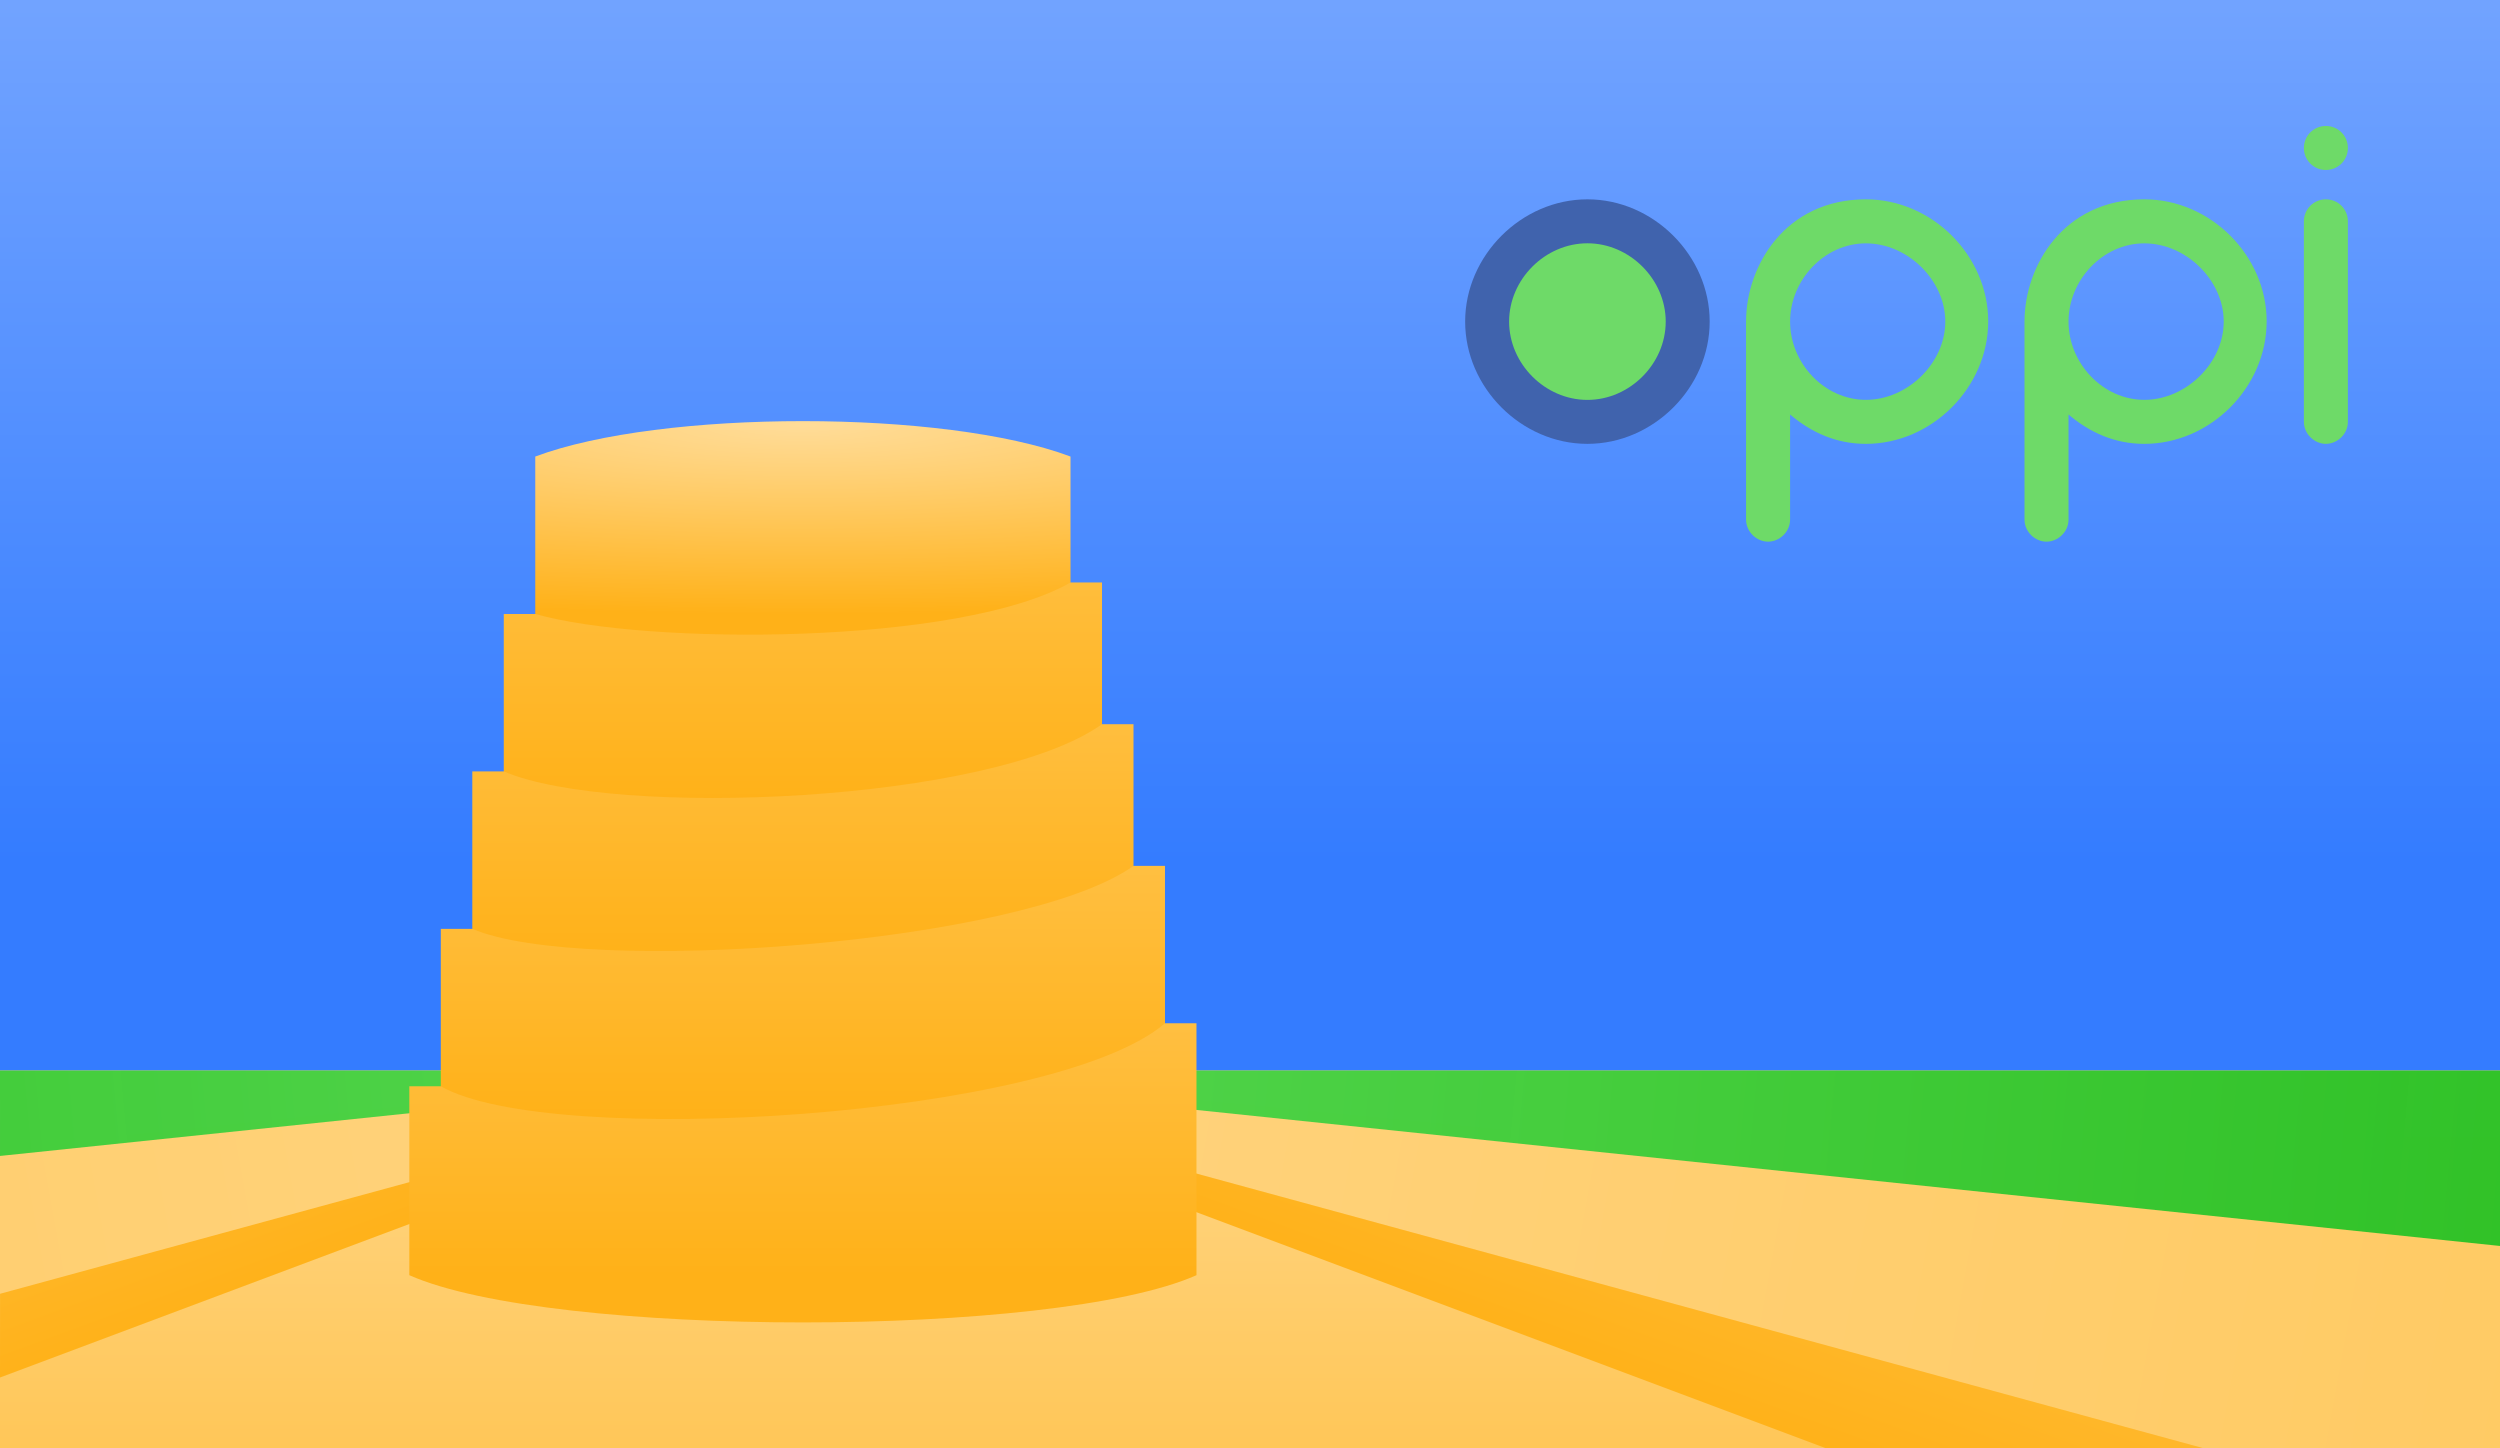 <?xml version="1.0" encoding="UTF-8" standalone="no"?>
<svg
   xmlns:dc="http://purl.org/dc/elements/1.1/"
   xmlns:cc="http://creativecommons.org/ns#"
   xmlns:rdf="http://www.w3.org/1999/02/22-rdf-syntax-ns#"
   xmlns:svg="http://www.w3.org/2000/svg"
   xmlns="http://www.w3.org/2000/svg"
   xmlns:xlink="http://www.w3.org/1999/xlink"
   id="svg8"
   version="1.1"
   viewBox="0 0 210.079 121.708"
   height="460"
   width="794">
  <defs
     id="defs2">
    <linearGradient
       id="linearGradient5784">
      <stop
         style="stop-color:#63de5d;stop-opacity:1;"
         offset="0"
         id="stop5780" />
      <stop
         style="stop-color:#26bd1e;stop-opacity:0.988"
         offset="1"
         id="stop5782" />
    </linearGradient>
    <linearGradient
       id="linearGradient5645">
      <stop
         id="stop5641"
         offset="0"
         style="stop-color:#ffbf41;stop-opacity:1" />
      <stop
         id="stop5643"
         offset="1"
         style="stop-color:#ffb118;stop-opacity:1" />
    </linearGradient>
    <linearGradient
       id="linearGradient5475">
      <stop
         id="stop5471"
         offset="0"
         style="stop-color:#ffdc98;stop-opacity:1" />
      <stop
         id="stop5473"
         offset="1"
         style="stop-color:#ffb118;stop-opacity:1" />
    </linearGradient>
    <linearGradient
       id="linearGradient5465">
      <stop
         id="stop5461"
         offset="0"
         style="stop-color:#71a3ff;stop-opacity:1" />
      <stop
         id="stop5463"
         offset="1"
         style="stop-color:#347cff;stop-opacity:1" />
    </linearGradient>
    <marker
       style="overflow:visible"
       id="marker5453"
       refX="0.0"
       refY="0.0"
       orient="auto">
      <path
         transform="scale(0.8) translate(12.5,0)"
         style="fill-rule:evenodd;stroke:#000000;stroke-width:1.0pt"
         d="M 0.0,0.0 L 5.0,-5.0 L -12.5,0.0 L 5.0,5.0 L 0.0,0.0 z "
         id="path5451" />
    </marker>
    <marker
       style="overflow:visible"
       id="marker5425"
       refX="0.0"
       refY="0.0"
       orient="auto">
      <path
         transform="scale(0.8) translate(12.5,0)"
         style="fill-rule:evenodd;stroke:#000000;stroke-width:1.0pt"
         d="M 0.0,0.0 L 5.0,-5.0 L -12.5,0.0 L 5.0,5.0 L 0.0,0.0 z "
         id="path5423" />
    </marker>
    <marker
       style="overflow:visible"
       id="Arrow1Mstart"
       refX="0.0"
       refY="0.0"
       orient="auto">
      <path
         transform="scale(0.4) translate(10,0)"
         style="fill-rule:evenodd;stroke:#000000;stroke-width:1.0pt"
         d="M 0.0,0.0 L 5.0,-5.0 L -12.5,0.0 L 5.0,5.0 L 0.0,0.0 z "
         id="path5143" />
    </marker>
    <marker
       style="overflow:visible;"
       id="Arrow1Lend"
       refX="0.0"
       refY="0.0"
       orient="auto">
      <path
         transform="scale(0.8) rotate(180) translate(12.5,0)"
         style="fill-rule:evenodd;stroke:#000000;stroke-width:1.0pt;"
         d="M 0.0,0.0 L 5.0,-5.0 L -12.5,0.0 L 5.0,5.0 L 0.0,0.0 z "
         id="path5140" />
    </marker>
    <marker
       style="overflow:visible"
       id="Arrow1Lstart"
       refX="0.0"
       refY="0.0"
       orient="auto">
      <path
         transform="scale(0.8) translate(12.5,0)"
         style="fill-rule:evenodd;stroke:#000000;stroke-width:1.0pt"
         d="M 0.0,0.0 L 5.0,-5.0 L -12.5,0.0 L 5.0,5.0 L 0.0,0.0 z "
         id="path5137" />
    </marker>
    <linearGradient
       id="linearGradient4705">
      <stop
         style="stop-color:#63de5d;stop-opacity:1;"
         offset="0"
         id="stop4701" />
      <stop
         style="stop-color:#26bd1e;stop-opacity:1"
         offset="1"
         id="stop4703" />
    </linearGradient>
    <radialGradient
       xlink:href="#linearGradient4705"
       id="radialGradient4724"
       cx="30.107"
       cy="42.55"
       fx="30.107"
       fy="42.55"
       r="12.909"
       gradientTransform="matrix(1,0,0,0.949,0,2.157)"
       gradientUnits="userSpaceOnUse" />
    <radialGradient
       xlink:href="#linearGradient4705"
       id="radialGradient4732"
       cx="30.107"
       cy="42.55"
       fx="30.107"
       fy="42.55"
       r="12.909"
       gradientTransform="matrix(1,0,0,0.949,0,2.157)"
       gradientUnits="userSpaceOnUse" />
    <radialGradient
       xlink:href="#linearGradient4705"
       id="radialGradient4740"
       cx="30.107"
       cy="42.55"
       fx="30.107"
       fy="42.55"
       r="12.909"
       gradientTransform="matrix(1,0,0,0.949,0,2.157)"
       gradientUnits="userSpaceOnUse" />
    <radialGradient
       xlink:href="#linearGradient4705"
       id="radialGradient4748"
       cx="30.107"
       cy="42.55"
       fx="30.107"
       fy="42.55"
       r="12.909"
       gradientTransform="matrix(1,0,0,0.949,0,2.157)"
       gradientUnits="userSpaceOnUse" />
    <radialGradient
       xlink:href="#linearGradient4705"
       id="radialGradient4756"
       cx="30.107"
       cy="42.55"
       fx="30.107"
       fy="42.55"
       r="12.909"
       gradientTransform="matrix(1,0,0,0.949,0,2.157)"
       gradientUnits="userSpaceOnUse" />
    <radialGradient
       xlink:href="#linearGradient4705"
       id="radialGradient4764"
       cx="30.107"
       cy="42.55"
       fx="30.107"
       fy="42.55"
       r="12.909"
       gradientTransform="matrix(1,0,0,0.949,0,2.157)"
       gradientUnits="userSpaceOnUse" />
    <radialGradient
       xlink:href="#linearGradient4705"
       id="radialGradient4724-9"
       cx="30.107"
       cy="42.55"
       fx="30.107"
       fy="42.55"
       r="12.909"
       gradientTransform="matrix(1,0,0,0.949,0,2.157)"
       gradientUnits="userSpaceOnUse" />
    <radialGradient
       xlink:href="#linearGradient4705"
       id="radialGradient4732-2"
       cx="30.107"
       cy="42.55"
       fx="30.107"
       fy="42.55"
       r="12.909"
       gradientTransform="matrix(1,0,0,0.949,0,2.157)"
       gradientUnits="userSpaceOnUse" />
    <radialGradient
       xlink:href="#linearGradient4705"
       id="radialGradient4740-0"
       cx="30.107"
       cy="42.55"
       fx="30.107"
       fy="42.55"
       r="12.909"
       gradientTransform="matrix(1,0,0,0.949,0,2.157)"
       gradientUnits="userSpaceOnUse" />
    <radialGradient
       xlink:href="#linearGradient4705"
       id="radialGradient4748-2"
       cx="30.107"
       cy="42.55"
       fx="30.107"
       fy="42.55"
       r="12.909"
       gradientTransform="matrix(1,0,0,0.949,0,2.157)"
       gradientUnits="userSpaceOnUse" />
    <radialGradient
       xlink:href="#linearGradient4705"
       id="radialGradient4756-3"
       cx="30.107"
       cy="42.55"
       fx="30.107"
       fy="42.55"
       r="12.909"
       gradientTransform="matrix(1,0,0,0.949,0,2.157)"
       gradientUnits="userSpaceOnUse" />
    <radialGradient
       xlink:href="#linearGradient4705"
       id="radialGradient4764-7"
       cx="30.107"
       cy="42.55"
       fx="30.107"
       fy="42.55"
       r="12.909"
       gradientTransform="matrix(1,0,0,0.949,0,2.157)"
       gradientUnits="userSpaceOnUse" />
    <linearGradient
       gradientUnits="userSpaceOnUse"
       y2="247.839"
       x2="105.526"
       y1="175.782"
       x1="105.526"
       id="linearGradient5453"
       xlink:href="#linearGradient5465" />
    <linearGradient
       gradientTransform="matrix(0.993,0,0,1,-7.2924201e-6,-6.4792399e-5)"
       gradientUnits="userSpaceOnUse"
       y2="339.333"
       x2="103.967"
       y1="254.667"
       x1="103.967"
       id="linearGradient5477"
       xlink:href="#linearGradient5475" />
    <linearGradient
       gradientTransform="translate(-13.229,9.26)"
       gradientUnits="userSpaceOnUse"
       y2="273.188"
       x2="76.729"
       y1="252.021"
       x1="76.729"
       id="linearGradient5519"
       xlink:href="#linearGradient5645" />
    <linearGradient
       gradientUnits="userSpaceOnUse"
       y2="273.188"
       x2="76.729"
       y1="252.021"
       x1="76.729"
       id="linearGradient5519-3"
       xlink:href="#linearGradient5645"
       gradientTransform="translate(-13.229,-3.969)" />
    <linearGradient
       gradientUnits="userSpaceOnUse"
       y2="273.188"
       x2="76.729"
       y1="252.021"
       x1="76.729"
       id="linearGradient5519-3-9"
       xlink:href="#linearGradient5645"
       gradientTransform="translate(-13.229,-17.198)" />
    <linearGradient
       gradientUnits="userSpaceOnUse"
       y2="273.188"
       x2="76.729"
       y1="252.021"
       x1="76.729"
       id="linearGradient5519-3-9-0"
       xlink:href="#linearGradient5645"
       gradientTransform="translate(-13.229,-30.427)" />
    <radialGradient
       gradientUnits="userSpaceOnUse"
       gradientTransform="matrix(4.529,1.7977884e-7,-3.8013324e-8,0.706,-238.125,69.656)"
       r="22.49"
       fy="200.252"
       fx="67.469"
       cy="200.252"
       cx="67.469"
       id="radialGradient5647"
       xlink:href="#linearGradient5475" />
    <linearGradient
       gradientUnits="userSpaceOnUse"
       y2="290.385"
       x2="5.292"
       y1="265.25"
       x1="-3.969"
       id="linearGradient5762"
       xlink:href="#linearGradient5645" />
    <linearGradient
       gradientUnits="userSpaceOnUse"
       y2="365.792"
       x2="-481.542"
       y1="241.438"
       x1="203.729"
       id="linearGradient5770"
       xlink:href="#linearGradient5475" />
    <linearGradient
       gradientUnits="userSpaceOnUse"
       y2="275.833"
       x2="-105.833"
       y1="254.667"
       x1="121.708"
       id="linearGradient5778"
       xlink:href="#linearGradient5784" />
    <linearGradient
       gradientUnits="userSpaceOnUse"
       y2="275.833"
       x2="-105.833"
       y1="254.667"
       x1="121.708"
       id="linearGradient5778-9"
       xlink:href="#linearGradient5784"
       gradientTransform="matrix(-1,0,0,1,137.583,-3.3333334e-6)" />
    <linearGradient
       gradientUnits="userSpaceOnUse"
       y2="290.385"
       x2="5.292"
       y1="265.25"
       x1="-3.969"
       id="linearGradient5762-6"
       xlink:href="#linearGradient5645"
       gradientTransform="matrix(-1,0,0,1,137.583,-3.3333334e-6)" />
    <linearGradient
       gradientUnits="userSpaceOnUse"
       y2="365.792"
       x2="-481.542"
       y1="241.438"
       x1="203.729"
       id="linearGradient5770-9"
       xlink:href="#linearGradient5475"
       gradientTransform="matrix(-1,0,0,1,137.583,-3.3333334e-6)" />
    <clipPath
       id="clipPath4688"
       clipPathUnits="userSpaceOnUse">
      <rect
         y="144.471"
         x="-32.963"
         height="156.716"
         width="270.506"
         id="rect4690"
         style="opacity:1;fill:url(#radialGradient4692);fill-opacity:1;stroke:none;stroke-width:0.036;stroke-linecap:butt;stroke-linejoin:miter;stroke-miterlimit:4;stroke-dasharray:none;stroke-dashoffset:0;stroke-opacity:1" />
    </clipPath>
  </defs>
  <g
     transform="translate(0,-175.292)"
     id="layer1">
    <rect
       y="175.292"
       x="2.9309888e-14"
       height="121.708"
       width="210.079"
       id="rect4659"
       style="opacity:1;fill:url(#linearGradient5453);fill-opacity:1;stroke:none;stroke-width:0.028;stroke-linecap:butt;stroke-linejoin:miter;stroke-miterlimit:4;stroke-dasharray:none;stroke-dashoffset:0;stroke-opacity:1" />
    <rect
       ry="8.4288195e-06"
       y="265.25"
       x="-7.2922503e-06"
       height="31.75"
       width="210.079"
       id="rect5469"
       style="opacity:1;fill:url(#linearGradient5477);fill-opacity:1;stroke:none;stroke-width:0.023;stroke-linecap:butt;stroke-linejoin:miter;stroke-miterlimit:4;stroke-dasharray:none;stroke-dashoffset:0;stroke-opacity:0.989" />
    <path
       id="path5511-2-7-6-6"
       d="m 44.979,213.656 -10e-7,15.875 c 11.906,5.292 33.073,5.292 44.979,0 l 1.3e-5,-15.875 c -10.583,-3.969 -34.396,-3.969 -44.979,0 z"
       style="fill:url(#radialGradient5647);fill-opacity:1;fill-rule:evenodd;stroke:none;stroke-width:0.265px;stroke-linecap:butt;stroke-linejoin:miter;stroke-opacity:1" />
    <path
       id="path5511-2-7-6"
       d="m 42.333,226.885 -1e-6,15.875 c 11.906,5.292 38.365,5.292 50.271,-1e-5 l 6e-6,-18.521 h -2.646 c -9.26,5.292 -35.719,5.292 -44.979,2.646 z"
       style="fill:url(#linearGradient5519-3-9-0);fill-opacity:1;fill-rule:evenodd;stroke:none;stroke-width:0.265px;stroke-linecap:butt;stroke-linejoin:miter;stroke-opacity:1" />
    <path
       id="path5511-2-7"
       d="m 39.688,240.115 -10e-7,15.875 c 11.906,5.292 43.656,5.292 55.562,-1e-5 l 9e-6,-19.844 h -2.646 c -9.26,6.615 -41.01,7.938 -50.271,3.969 z"
       style="fill:url(#linearGradient5519-3-9);fill-opacity:1;fill-rule:evenodd;stroke:none;stroke-width:0.265px;stroke-linecap:butt;stroke-linejoin:miter;stroke-opacity:1" />
    <path
       id="path5754"
       d="M 62.177,265.25 56.885,269.219 0,285.094 c 0,1.323 0,-13.229 0,-13.229 z"
       style="fill:url(#linearGradient5770);fill-opacity:1;fill-rule:evenodd;stroke:none;stroke-width:0.265px;stroke-linecap:butt;stroke-linejoin:miter;stroke-opacity:1" />
    <path
       id="path5740"
       d="M -1.1133663e-6,291.047 68.792,265.25 0.005,284.01"
       style="fill:url(#linearGradient5762);fill-opacity:1;fill-rule:evenodd;stroke:none;stroke-width:0.265px;stroke-linecap:butt;stroke-linejoin:miter;stroke-opacity:1" />
    <path
       id="path5744"
       d="M 68.792,265.25 0.001,272.428 C 0,272.394 0,265.25 0,265.25 Z"
       style="fill:url(#linearGradient5778);fill-opacity:1;fill-rule:evenodd;stroke:none;stroke-width:0.265px;stroke-linecap:butt;stroke-linejoin:miter;stroke-opacity:1" />
    <path
       id="path5754-9"
       d="m 75.406,265.25 5.292,3.969 101.865,27.781 h 27.517 v -18.521 z"
       style="fill:url(#linearGradient5770-9);fill-opacity:1;fill-rule:evenodd;stroke:none;stroke-width:0.265px;stroke-linecap:butt;stroke-linejoin:miter;stroke-opacity:1" />
    <path
       id="path5744-7"
       d="m 68.792,265.25 141.289,14.743 -0.001,-14.743 z"
       style="fill:url(#linearGradient5778-9);fill-opacity:1;fill-rule:evenodd;stroke:none;stroke-width:0.265px;stroke-linecap:butt;stroke-linejoin:miter;stroke-opacity:1" />
    <path
       id="path5740-4"
       d="m 153.458,297 -84.667,-31.75 116.417,31.75 h -31.75"
       style="fill:url(#linearGradient5762-6);fill-opacity:1;fill-rule:evenodd;stroke:none;stroke-width:0.265px;stroke-linecap:butt;stroke-linejoin:miter;stroke-opacity:1" />
    <path
       id="path5511-2"
       d="m 37.042,253.344 -1e-6,15.875 c 11.906,5.292 48.948,5.292 60.854,-10e-6 v -21.167 h -2.646 c -9.26,6.615 -46.302,9.26 -55.563,5.292 z"
       style="fill:url(#linearGradient5519-3);fill-opacity:1;fill-rule:evenodd;stroke:none;stroke-width:0.265px;stroke-linecap:butt;stroke-linejoin:miter;stroke-opacity:1" />
    <path
       id="path5511"
       d="m 34.396,266.573 -10e-7,15.875 c 11.906,5.292 54.24,5.292 66.146,0 V 261.281 h -2.646 c -9.26,7.938 -51.594,10.583 -60.854,5.292 z"
       style="fill:url(#linearGradient5519);fill-opacity:1;fill-rule:evenodd;stroke:none;stroke-width:0.265px;stroke-linecap:butt;stroke-linejoin:miter;stroke-opacity:1" />
    <path
       id="path4551-7-3"
       d="m 133.393,192.042 c -5.548,-1e-5 -10.274,4.726 -10.274,10.274 0,5.548 4.726,10.274 10.274,10.274 5.548,0 10.274,-4.726 10.274,-10.274 0,-5.548 -4.726,-10.274 -10.274,-10.274 z"
       style="opacity:1;fill:#4063ad;fill-opacity:1;fill-rule:evenodd;stroke:none;stroke-width:0.205px;stroke-linecap:butt;stroke-linejoin:miter;stroke-opacity:1" />
    <path
       id="path4551-2-0"
       d="m 133.393,195.736 c -3.553,0 -6.58,3.027 -6.58,6.58 0,3.553 3.027,6.58 6.58,6.58 3.553,0 6.58,-3.027 6.58,-6.58 0,-3.553 -3.027,-6.58 -6.58,-6.58 z"
       style="opacity:1;fill:#6eda68;fill-opacity:1;fill-rule:evenodd;stroke:none;stroke-width:0.132px;stroke-linecap:butt;stroke-linejoin:miter;stroke-opacity:1" />
    <path
       style="fill:#6eda68;fill-opacity:1;fill-rule:evenodd;stroke:none;stroke-width:0.205px;stroke-linecap:butt;stroke-linejoin:miter;stroke-opacity:1"
       d="m 195.448,185.878 c -1.027,0 -1.849,0.822 -1.849,1.849 0,1.027 0.822,1.849 1.849,1.849 1.027,0 1.849,-0.822 1.849,-1.849 0,-1.027 -0.822,-1.849 -1.849,-1.849 z"
       id="path4649-5-6" />
    <path
       style="fill:#6eda68;fill-opacity:1;fill-rule:evenodd;stroke:none;stroke-width:0.205px;stroke-linecap:butt;stroke-linejoin:miter;stroke-opacity:1"
       d="m 195.448,192.042 c -1.027,0 -1.849,0.822 -1.849,1.849 v 16.849 c 0,1.027 0.89,1.849 1.849,1.849 0.959,0 1.849,-0.822 1.849,-1.849 v -16.849 c 0,-1.027 -0.822,-1.849 -1.849,-1.849 z"
       id="path4649-5-2-75" />
    <path
       id="path4649-5-2-7-3"
       d="m 156.794,192.042 c -6.78,3e-5 -10.051,5.589 -10.069,10.222 -8e-5,0.017 -0.002,0.034 -0.002,0.052 0.002,5.544 0.002,11.097 0.002,16.644 0,1.027 0.89,1.849 1.849,1.849 0.959,0 1.849,-0.822 1.849,-1.849 v -8.836 c 1.799,1.528 3.899,2.466 6.369,2.466 5.548,0 10.28,-4.744 10.28,-10.292 0,-5.548 -4.731,-10.256 -10.278,-10.256 z m 0,3.699 c 3.493,3e-5 6.672,3.082 6.672,6.575 0,3.493 -3.179,6.575 -6.672,6.575 -3.493,4e-5 -6.37,-3.082 -6.37,-6.575 0,-3.493 2.877,-6.575 6.37,-6.575 z"
       style="fill:#6eda68;fill-opacity:1;fill-rule:evenodd;stroke:none;stroke-width:0.205px;stroke-linecap:butt;stroke-linejoin:miter;stroke-opacity:1" />
    <path
       id="path4649-5-2-7-6-5"
       d="m 180.191,192.042 c -6.78,3e-5 -10.051,5.589 -10.068,10.222 -8e-5,0.017 -0.002,0.034 -0.002,0.052 0.002,5.544 0.002,11.097 0.002,16.644 0,1.027 0.89,1.849 1.849,1.849 0.959,0 1.849,-0.822 1.849,-1.849 v -8.836 c 1.799,1.528 3.899,2.466 6.369,2.466 5.548,0 10.28,-4.744 10.28,-10.292 0,-5.548 -4.731,-10.256 -10.278,-10.256 z m 0,3.699 c 3.493,3e-5 6.672,3.082 6.672,6.575 0,3.493 -3.179,6.575 -6.672,6.575 -3.493,3e-5 -6.37,-3.082 -6.37,-6.575 0,-3.493 2.877,-6.575 6.37,-6.575 z"
       style="fill:#6eda68;fill-opacity:1;fill-rule:evenodd;stroke:none;stroke-width:0.205px;stroke-linecap:butt;stroke-linejoin:miter;stroke-opacity:1" />
  </g>
</svg>
